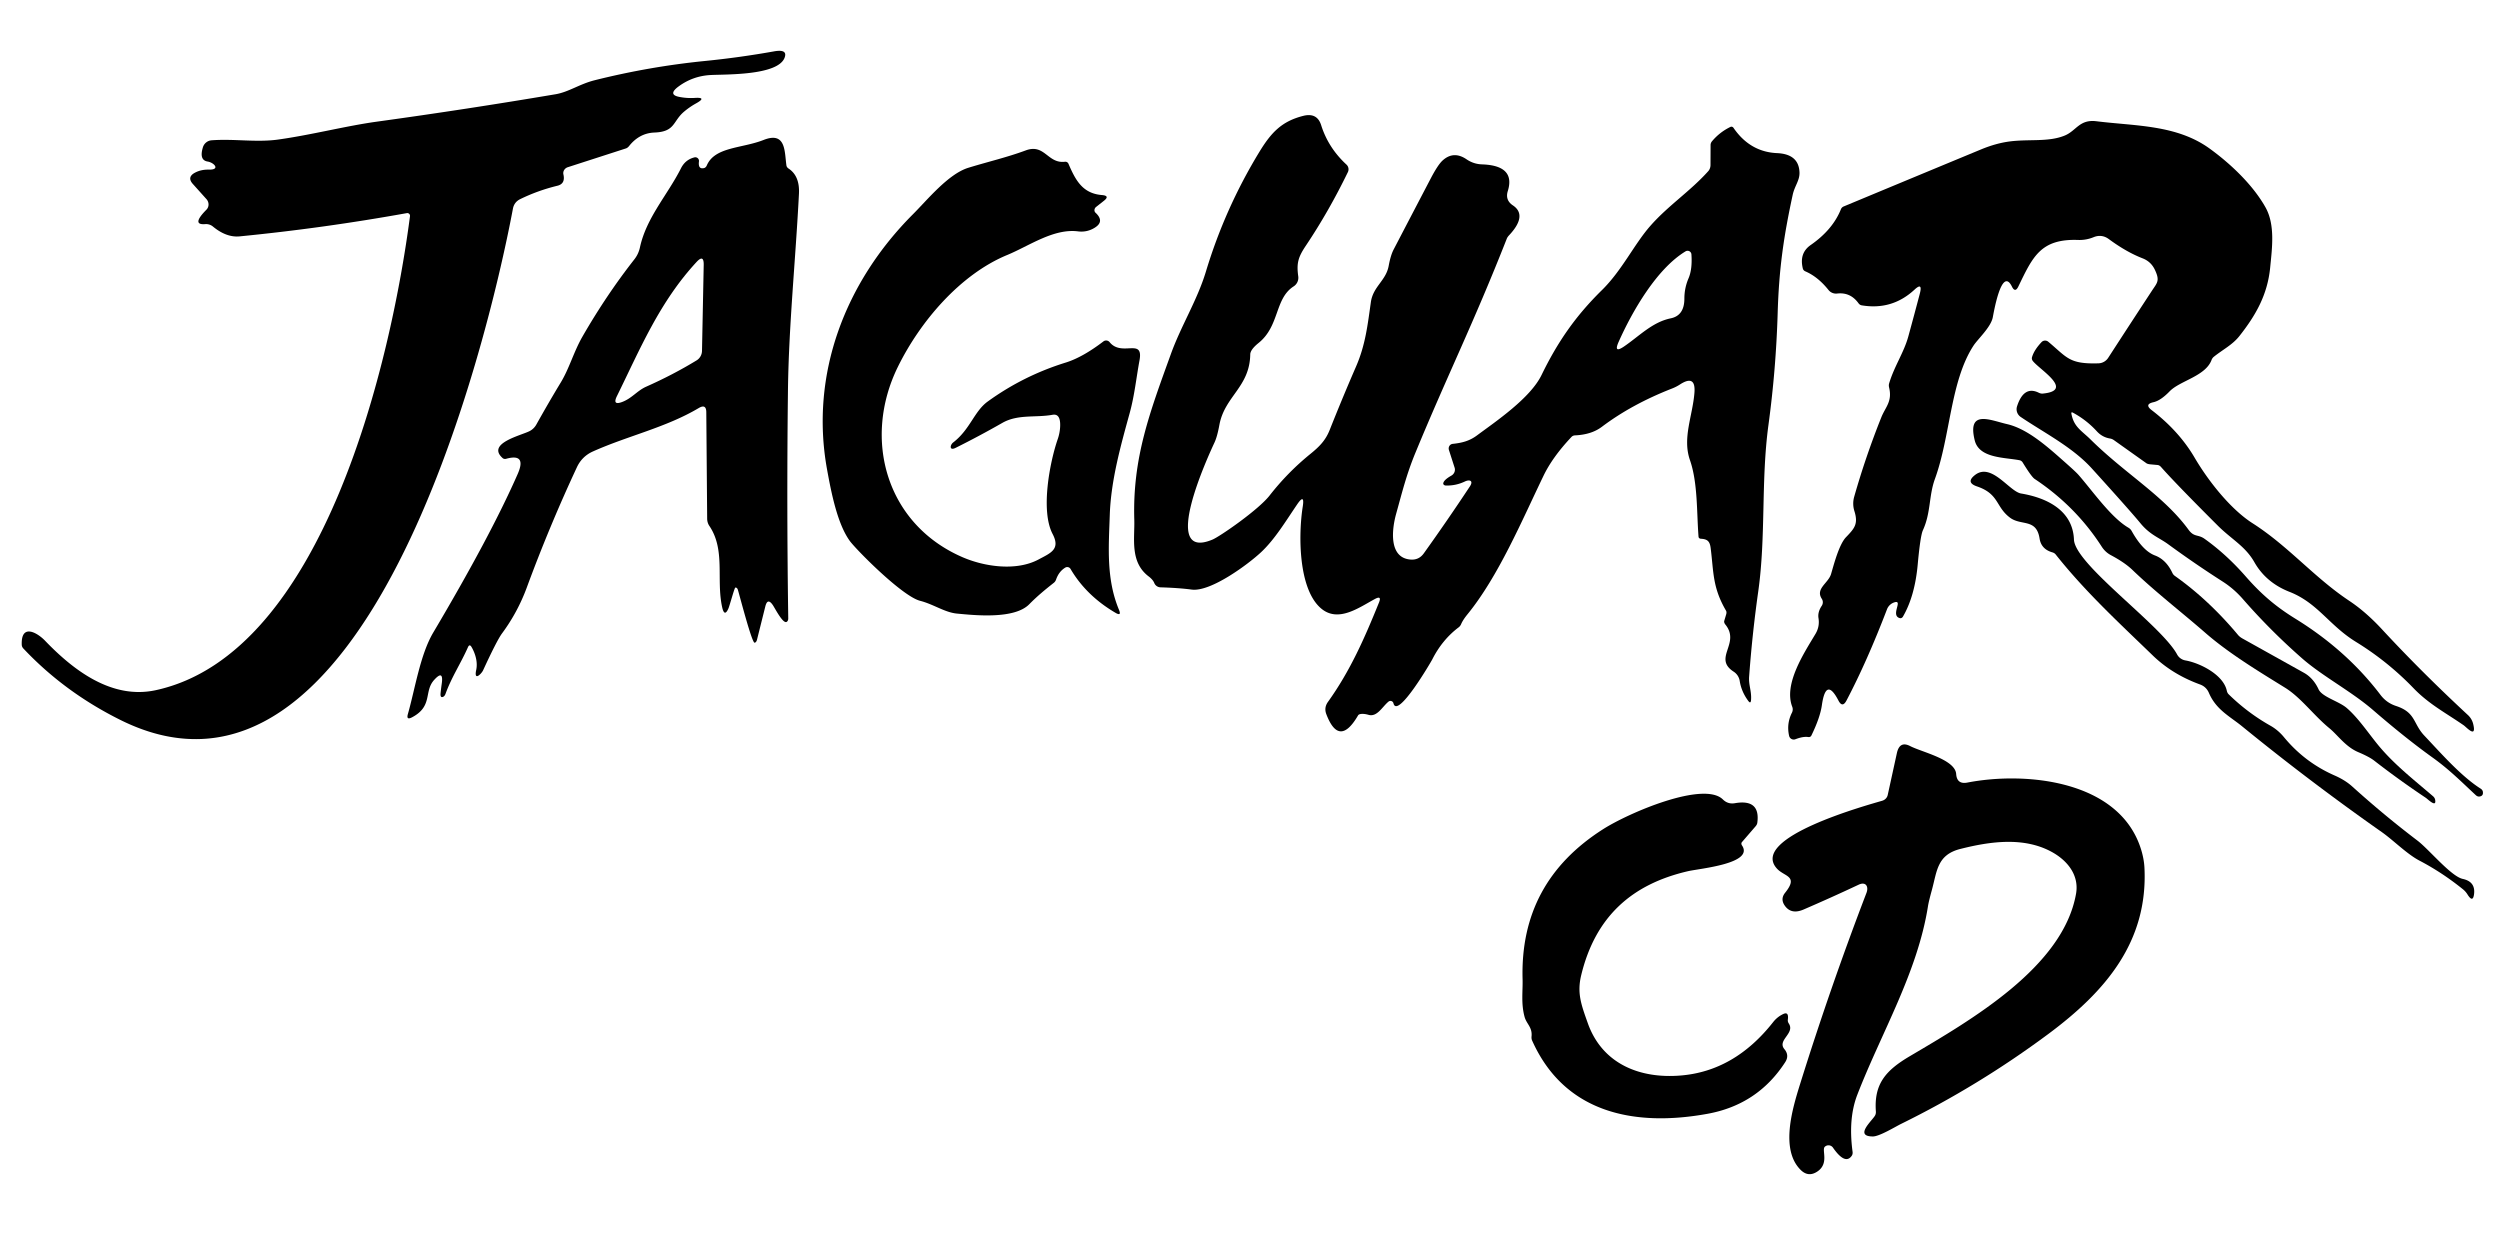 <?xml version="1.0" encoding="UTF-8" standalone="no"?>
<!DOCTYPE svg PUBLIC "-//W3C//DTD SVG 1.1//EN" "http://www.w3.org/Graphics/SVG/1.1/DTD/svg11.dtd">
<svg xmlns="http://www.w3.org/2000/svg" version="1.1" viewBox="0 0 600 300">
<path fill="#000000" d="
  M 136.27 40.13
  A 1.55 1.44 -15.7 0 0 135.22 41.86
  Q 135.73 44.11 133.77 44.58
  Q 129.11 45.71 124.85 47.79
  Q 123.40 48.50 123.10 50.09
  C 116.73 83.98 87.58 201.92 28.94 172.81
  Q 15.46 166.12 5.59 155.62
  A 1.42 1.31 24.3 0 1 5.22 154.75
  C 5.03 149.54 8.96 151.84 10.81 153.77
  C 17.64 160.88 26.84 167.94 37.40 165.64
  C 77.97 156.81 94.00 85.67 98.40 51.87
  A 0.65 0.65 88.4 0 0 97.64 51.15
  Q 77.59 54.76 57.52 56.73
  Q 54.33 57.04 51.09 54.36
  A 2.59 2.58 -27.6 0 0 49.26 53.79
  Q 45.83 54.07 49.55 50.32
  A 1.89 1.80 46.3 0 0 49.55 47.79
  L 46.30 44.17
  Q 44.78 42.49 46.84 41.42
  Q 48.28 40.67 50.10 40.71
  C 52.97 40.78 51.40 39.02 49.83 38.77
  Q 47.75 38.44 48.70 35.34
  A 2.38 2.37 -83.5 0 1 50.79 33.67
  C 56.16 33.27 61.50 34.22 66.70 33.50
  C 74.72 32.39 83.06 30.21 90.50 29.19
  Q 111.96 26.23 133.33 22.62
  C 136.51 22.08 139.05 20.18 142.75 19.25
  Q 155.83 15.97 169.24 14.63
  Q 177.54 13.80 185.76 12.33
  Q 189.11 11.73 188.30 13.86
  C 186.65 18.18 174.04 17.81 170.49 18.01
  Q 166.30 18.25 162.94 20.69
  Q 160.18 22.69 163.00 23.25
  Q 164.86 23.62 166.75 23.50
  Q 169.77 23.31 167.06 24.81
  Q 165.53 25.66 164.21 26.77
  C 161.41 29.11 162.11 31.62 157.06 31.81
  Q 153.45 31.95 150.99 35.04
  A 1.88 1.17 -69.3 0 1 150.23 35.62
  L 136.27 40.13
  Z"
/>
<path fill="#000000" d="
  M 312.66 121.58
  Q 313.17 118.33 311.32 121.05
  C 308.60 125.04 306.00 129.39 302.68 132.51
  C 299.70 135.31 290.62 142.11 286.00 141.50
  Q 282.89 141.09 278.52 140.96
  A 1.66 1.66 79.6 0 1 277.03 139.93
  Q 276.70 139.12 275.69 138.35
  C 271.13 134.90 272.36 129.27 272.23 124.74
  C 271.79 109.91 275.89 99.15 281.01 84.97
  C 283.49 78.11 287.34 72.06 289.42 65.17
  Q 293.99 50.03 302.21 36.52
  C 305.09 31.78 307.62 29.12 312.77 27.81
  Q 316.11 26.96 317.08 30.05
  Q 318.79 35.48 323.16 39.51
  A 1.54 1.54 34.7 0 1 323.49 41.31
  Q 318.91 50.74 313.40 58.97
  C 311.56 61.72 311.14 63.15 311.58 66.32
  A 2.46 2.46 -20.2 0 1 310.46 68.74
  C 305.90 71.68 307.13 78.24 302.06 82.31
  Q 300.08 83.91 300.06 85.06
  C 299.93 92.92 293.91 95.10 292.65 101.99
  Q 292.14 104.77 291.49 106.18
  C 290.04 109.30 278.20 134.86 291.00 129.50
  C 292.79 128.75 301.98 122.40 304.69 118.94
  Q 309.01 113.40 314.46 108.97
  C 316.53 107.29 318.10 105.79 319.13 103.18
  Q 322.17 95.52 325.45 87.97
  C 327.72 82.76 328.23 77.97 329.01 72.50
  C 329.54 68.77 332.63 67.36 333.28 63.83
  Q 333.75 61.27 334.47 59.89
  Q 338.91 51.37 343.36 42.86
  Q 345.07 39.59 346.19 38.55
  Q 348.84 36.10 351.98 38.24
  Q 353.65 39.38 355.68 39.45
  Q 363.78 39.72 361.87 45.86
  Q 361.20 48.03 363.09 49.29
  C 366.36 51.46 363.79 54.76 362.17 56.48
  Q 361.78 56.90 361.63 57.28
  C 353.54 77.84 347.46 89.86 339.69 108.69
  C 337.53 113.92 336.48 118.27 335.07 123.33
  C 334.08 126.89 333.19 133.84 338.49 134.29
  Q 340.52 134.47 341.71 132.81
  Q 347.41 124.85 352.77 116.74
  C 353.70 115.33 352.67 115.04 351.59 115.55
  Q 349.42 116.59 347.01 116.53
  A 0.64 0.46 3.1 0 1 346.38 116.02
  Q 346.46 115.21 348.34 114.14
  A 1.65 1.59 -23.8 0 0 349.11 112.25
  L 347.74 107.99
  A 1.13 1.08 77.9 0 1 348.64 106.53
  C 350.80 106.30 352.61 105.88 354.46 104.51
  C 359.04 101.11 367.27 95.57 369.98 89.99
  C 373.83 82.07 378.12 75.86 384.49 69.60
  C 389.32 64.84 392.26 58.53 396.11 54.18
  C 400.44 49.27 405.73 45.84 409.98 41.08
  A 2.31 2.11 68.1 0 0 410.52 39.63
  L 410.54 34.81
  A 1.46 1.34 -27.2 0 1 410.87 33.92
  Q 412.71 31.72 415.30 30.46
  A 0.60 0.57 59.7 0 1 416.03 30.67
  Q 419.99 36.46 426.50 36.75
  Q 431.74 36.98 431.88 41.41
  C 431.94 43.31 430.71 44.63 430.25 46.75
  C 428.12 56.60 426.96 64.33 426.64 75.18
  Q 426.24 88.64 424.43 101.98
  C 422.61 115.39 423.85 128.67 421.98 141.94
  Q 420.54 152.13 419.79 162.40
  C 419.64 164.40 420.41 165.88 420.25 168.00
  Q 420.17 169.02 419.57 168.20
  Q 417.93 165.98 417.53 163.42
  A 3.27 3.26 12.0 0 0 416.08 161.20
  C 411.01 157.92 417.80 154.46 414.08 149.88
  A 1.13 0.74 40.2 0 1 413.82 149.00
  L 414.28 147.46
  A 1.25 0.76 -60.8 0 0 414.25 146.57
  C 410.97 140.96 411.29 137.27 410.56 131.55
  C 410.36 129.91 409.79 129.38 408.19 129.30
  A 0.57 0.51 -0.4 0 1 407.65 128.82
  C 407.19 123.00 407.49 115.86 405.58 110.40
  C 403.75 105.13 406.21 99.85 406.66 94.32
  Q 407.04 89.77 403.18 92.28
  Q 402.30 92.85 401.33 93.23
  Q 391.62 97.02 384.44 102.44
  Q 381.94 104.32 378.00 104.49
  A 1.26 1.16 18.8 0 0 377.16 104.86
  Q 372.61 109.68 370.44 114.19
  C 365.30 124.84 359.64 138.30 352.19 147.44
  Q 351.09 148.79 350.67 149.79
  A 2.06 1.61 89.3 0 1 350.09 150.55
  Q 346.14 153.53 343.75 158.25
  C 343.46 158.83 335.38 172.67 334.43 168.79
  A 0.74 0.74 63.6 0 0 333.24 168.39
  C 331.74 169.62 330.50 172.16 328.44 171.56
  A 2.55 0.97 17.9 0 0 325.94 171.69
  Q 321.40 179.49 318.32 171.41
  Q 317.72 169.84 318.70 168.47
  C 324.09 160.95 327.50 153.14 330.96 144.60
  Q 331.66 142.86 330.01 143.74
  C 326.25 145.75 321.26 149.49 317.14 146.09
  C 311.61 141.53 311.57 128.47 312.66 121.58
  Z
  M 404.54 60.32
  C 397.58 64.52 391.70 74.79 388.46 82.08
  Q 387.21 84.90 389.76 83.16
  C 393.42 80.67 396.56 77.30 400.98 76.40
  Q 404.25 75.72 404.25 71.68
  Q 404.25 69.12 405.26 66.77
  Q 406.19 64.58 405.94 61.04
  A 0.93 0.92 -17.6 0 0 404.54 60.32
  Z"
/>
<path fill="#000000" d="
  M 491.59 82.02
  C 496.16 85.85 496.59 87.41 503.63 87.20
  A 2.90 2.86 -74.0 0 0 505.96 85.89
  Q 510.91 78.24 516.40 69.87
  C 517.73 67.84 518.44 67.42 517.16 64.73
  Q 516.23 62.77 514.20 61.99
  Q 510.32 60.48 506.13 57.39
  Q 504.42 56.13 502.45 56.93
  Q 500.67 57.66 498.76 57.59
  C 489.72 57.27 487.84 61.67 484.40 68.77
  Q 483.63 70.35 482.86 68.78
  C 480.34 63.66 478.42 75.49 478.25 76.25
  C 477.72 78.63 474.68 81.36 473.63 82.97
  C 468.07 91.52 468.12 104.65 464.38 114.95
  C 462.89 119.05 463.44 123.00 461.50 127.25
  Q 460.88 128.60 460.25 135.50
  Q 459.56 143.08 456.70 148.00
  A 0.72 0.63 -66.2 0 1 455.95 148.35
  C 453.66 147.72 456.74 144.01 454.77 144.53
  A 2.80 2.79 2.9 0 0 452.88 146.23
  Q 448.08 158.76 443.16 168.12
  Q 442.18 169.98 441.22 168.12
  Q 438.23 162.36 437.25 169.25
  Q 436.83 172.22 434.72 176.55
  A 0.71 0.63 15.8 0 1 434.01 176.89
  Q 432.76 176.70 430.89 177.42
  A 1.13 1.13 -16.6 0 1 429.39 176.61
  Q 428.73 173.69 430.06 171.06
  A 1.76 1.75 -42.1 0 0 430.14 169.63
  C 428.03 164.17 432.96 156.76 435.72 152.13
  Q 436.76 150.38 436.44 148.36
  Q 436.20 146.92 437.22 145.39
  A 1.53 1.52 -44.8 0 0 437.23 143.71
  C 435.64 141.29 438.79 139.97 439.45 137.78
  C 440.08 135.66 441.35 130.67 443.06 128.91
  C 445.08 126.82 446.02 125.75 445.06 122.68
  Q 444.52 120.95 445.01 119.21
  Q 447.77 109.52 451.52 100.15
  C 452.52 97.66 454.20 96.35 453.38 92.98
  A 2.02 1.55 53.1 0 1 453.39 92.03
  C 454.60 87.94 456.94 84.61 458.00 80.74
  Q 459.40 75.63 460.75 70.50
  Q 461.50 67.64 459.50 69.50
  Q 454.11 74.51 446.80 73.28
  A 1.27 1.10 74.3 0 1 446.04 72.78
  Q 444.09 70.08 440.91 70.45
  A 2.30 2.30 67.1 0 1 438.85 69.61
  Q 436.30 66.42 433.27 65.12
  A 1.04 0.97 5.5 0 1 432.68 64.45
  Q 431.77 60.75 434.56 58.81
  Q 439.84 55.15 441.82 50.22
  A 1.23 1.17 -89.4 0 1 442.46 49.56
  Q 458.97 42.69 475.50 35.84
  Q 478.99 34.40 482.23 33.96
  C 486.94 33.33 491.60 34.15 495.54 32.53
  C 498.34 31.38 499.05 28.59 503.15 29.10
  C 512.41 30.26 522.33 29.91 530.26 35.62
  C 535.11 39.12 540.58 44.20 543.70 49.73
  C 546.09 53.95 545.29 59.60 544.84 64.22
  C 544.20 70.75 541.38 75.68 537.45 80.66
  C 535.77 82.78 533.47 83.90 531.33 85.62
  A 1.87 1.68 83.8 0 0 530.77 86.40
  C 529.31 90.31 523.16 91.37 520.69 93.94
  Q 518.55 96.15 516.83 96.53
  Q 514.57 97.03 516.40 98.43
  Q 522.95 103.44 526.69 109.81
  C 530.10 115.62 535.42 122.26 540.60 125.57
  C 549.26 131.10 555.32 138.54 563.81 144.19
  Q 567.80 146.84 571.70 151.06
  Q 581.13 161.25 592.29 171.60
  A 4.31 4.28 14.5 0 1 593.56 173.74
  C 594.46 177.38 591.95 174.53 591.30 174.08
  C 587.03 171.12 582.97 169.03 579.24 165.16
  Q 573.05 158.74 565.44 154.06
  C 558.94 150.06 556.29 144.71 549.45 142.03
  Q 543.84 139.82 541.06 134.94
  C 538.88 131.09 535.60 129.46 532.31 126.19
  Q 522.17 116.07 518.64 112.07
  A 1.42 0.95 63.7 0 0 517.83 111.60
  L 516.06 111.44
  A 1.78 0.62 -3.3 0 1 515.14 111.18
  L 507.32 105.62
  Q 506.90 105.33 506.44 105.25
  Q 504.55 104.95 503.24 103.51
  Q 500.75 100.79 497.50 99.04
  Q 497.04 98.80 497.14 99.31
  C 497.71 102.47 499.62 103.39 501.69 105.43
  C 510.05 113.71 519.26 118.94 525.25 127.14
  C 526.60 128.99 527.52 128.19 529.10 129.32
  Q 534.31 133.03 538.94 138.31
  C 542.47 142.34 545.88 145.40 550.91 148.50
  Q 563.22 156.10 571.34 166.80
  Q 572.78 168.69 575.04 169.43
  C 579.82 170.99 579.10 173.65 581.83 176.54
  C 585.69 180.62 590.62 186.27 595.32 189.25
  A 1.27 0.84 18.9 0 1 595.88 189.98
  Q 596.07 191.03 595.06 191.17
  A 1.21 0.90 57.3 0 1 594.19 190.84
  C 590.76 187.65 587.83 184.69 583.87 181.85
  Q 577.37 177.19 569.56 170.44
  C 564.36 165.94 557.41 162.30 552.54 158.04
  Q 544.93 151.38 538.28 143.76
  Q 536.13 141.30 533.48 139.60
  Q 526.79 135.32 520.38 130.63
  C 518.15 129.00 516.01 128.39 513.69 125.56
  Q 511.18 122.51 502.03 112.42
  C 497.40 107.31 490.60 103.87 484.97 100.07
  A 2.25 2.24 26.1 0 1 484.09 97.52
  Q 485.72 92.48 489.31 94.26
  A 1.99 1.45 47.9 0 0 490.26 94.46
  C 498.01 93.72 489.36 88.63 487.85 86.60
  A 1.03 0.99 36.2 0 1 487.69 85.70
  Q 488.20 83.99 489.97 82.11
  A 1.19 1.18 41.5 0 1 491.59 82.02
  Z"
/>
<path fill="#000000" d="
  M 112.30 155.35
  C 110.56 159.28 108.42 162.42 106.92 166.53
  A 1.29 0.84 -83.4 0 1 106.32 167.25
  Q 105.62 167.53 105.74 166.35
  Q 105.85 165.25 106.01 164.15
  Q 106.53 160.60 104.19 163.19
  C 101.67 165.97 103.96 169.50 98.86 172.17
  Q 97.46 172.90 97.89 171.38
  C 99.64 165.23 100.85 157.09 104.00 151.78
  Q 117.74 128.59 124.25 113.75
  Q 126.45 108.73 121.48 110.11
  A 0.96 0.85 -29.5 0 1 120.62 109.93
  C 116.66 106.38 125.18 104.49 127.15 103.44
  A 3.91 3.82 -88.8 0 0 128.71 101.91
  Q 131.81 96.37 134.60 91.77
  C 136.64 88.40 137.71 84.40 139.78 80.80
  Q 145.55 70.78 152.22 62.28
  Q 153.23 61.00 153.58 59.40
  C 155.13 52.22 160.22 46.77 163.44 40.38
  Q 164.48 38.31 166.67 37.77
  A 0.88 0.88 86.8 0 1 167.75 38.74
  Q 167.50 40.69 168.97 40.34
  A 1.10 0.83 -80.2 0 0 169.62 39.73
  C 171.54 35.21 178.03 35.65 183.24 33.60
  C 188.67 31.45 188.27 36.41 188.74 39.70
  A 1.16 1.01 14.7 0 0 189.24 40.44
  Q 191.97 42.22 191.75 46.50
  C 190.95 62.25 189.29 78.33 189.11 93.75
  Q 188.78 121.09 189.18 148.43
  A 1.00 0.74 78.4 0 1 188.80 149.25
  C 187.92 149.79 185.98 145.96 185.49 145.24
  Q 184.22 143.37 183.68 145.53
  L 181.67 153.57
  A 0.88 0.50 -79.6 0 1 181.10 154.25
  C 180.44 154.28 177.51 142.91 177.08 141.52
  A 0.64 0.42 71.8 0 0 176.47 141.03
  C 176.25 141.11 175.11 145.40 174.81 146.06
  Q 173.86 148.19 173.31 145.69
  C 171.86 139.07 174.15 131.97 170.24 126.21
  A 3.31 2.88 -65.7 0 1 169.72 124.48
  L 169.51 98.91
  Q 169.49 96.87 167.70 97.93
  C 159.81 102.62 150.69 104.59 142.32 108.34
  Q 139.68 109.52 138.46 112.13
  Q 131.85 126.30 126.44 140.98
  Q 124.25 146.92 120.50 152.00
  Q 119.26 153.67 115.93 160.90
  C 115.60 161.63 113.68 163.65 114.29 160.79
  C 114.69 158.94 114.11 156.91 113.18 155.30
  Q 112.69 154.46 112.30 155.35
  Z
  M 167.16 62.89
  C 158.26 72.52 153.63 83.76 148.06 95.07
  Q 146.92 97.39 149.33 96.47
  C 151.68 95.58 152.89 93.79 155.07 92.81
  Q 161.53 89.94 167.17 86.50
  A 2.76 2.70 75.4 0 0 168.48 84.21
  L 168.89 63.59
  Q 168.94 60.95 167.16 62.89
  Z"
/>
<path fill="#000000" d="
  M 255.66 136.23
  Q 254.13 137.16 253.46 139.09
  A 1.80 1.50 84.8 0 1 252.92 139.87
  C 250.78 141.56 248.94 143.07 247.02 145.02
  C 243.42 148.68 233.89 147.66 229.66 147.26
  C 226.74 146.98 224.10 145.04 220.81 144.19
  C 216.47 143.06 205.40 131.83 203.94 129.81
  C 200.97 125.70 199.51 118.28 198.49 112.65
  C 194.33 89.71 202.91 67.62 219.14 51.39
  C 222.66 47.86 227.61 41.75 232.39 40.27
  C 236.99 38.85 241.64 37.78 246.17 36.10
  C 250.75 34.40 251.40 39.33 255.60 38.82
  A 0.81 0.80 74.7 0 1 256.43 39.30
  C 258.11 43.20 259.78 46.43 264.45 46.81
  Q 266.47 46.98 264.95 48.18
  L 263.07 49.66
  A 0.97 0.87 -42.1 0 0 262.92 51.05
  Q 265.17 53.13 262.77 54.63
  Q 260.91 55.80 258.73 55.53
  C 252.86 54.79 247.02 59.01 241.75 61.19
  C 230.37 65.89 220.78 77.25 215.47 88.08
  C 206.97 105.42 212.69 125.80 231.01 133.73
  C 236.30 136.02 243.92 137.13 249.26 134.27
  C 252.15 132.72 254.56 131.85 252.63 128.16
  C 249.67 122.51 251.99 110.75 253.87 105.35
  Q 254.34 103.97 254.43 102.51
  Q 254.62 99.18 252.60 99.55
  C 248.55 100.29 244.30 99.36 240.57 101.49
  Q 235.04 104.65 229.34 107.49
  C 227.80 108.26 227.98 106.79 228.77 106.19
  C 232.86 103.03 233.79 98.72 237.06 96.36
  Q 245.63 90.16 255.76 87.02
  Q 259.82 85.76 264.82 81.94
  A 1.08 1.08 51.8 0 1 266.31 82.12
  C 269.23 85.73 274.50 80.95 273.48 86.50
  C 272.69 90.78 272.29 94.89 271.14 99.08
  C 268.97 106.96 266.64 115.26 266.35 123.49
  C 266.09 131.27 265.46 138.92 268.55 146.34
  Q 269.23 147.96 267.71 147.07
  Q 260.69 142.95 256.93 136.55
  A 0.92 0.91 -30.8 0 0 255.66 136.23
  Z"
/>
<path fill="#000000" d="
  M 570.95 179.05
  C 574.78 183.63 579.39 187.19 583.94 191.11
  A 1.58 1.29 19.6 0 1 584.43 191.92
  C 584.82 193.97 582.70 191.82 582.20 191.48
  Q 575.83 187.23 569.79 182.54
  Q 568.60 181.62 565.99 180.52
  C 562.91 179.21 561.07 176.43 559.06 174.78
  C 555.27 171.68 552.24 167.42 548.40 165.04
  C 541.98 161.07 534.91 156.79 529.29 151.89
  C 523.47 146.82 517.31 142.09 511.75 136.75
  Q 509.93 135.01 506.65 133.26
  Q 505.26 132.52 504.41 131.19
  Q 498.17 121.49 488.31 114.94
  Q 487.55 114.43 485.44 110.99
  A 1.16 1.12 79.7 0 0 484.70 110.46
  C 481.10 109.75 474.99 110.02 473.93 105.67
  C 472.09 98.18 477.70 100.87 481.66 101.78
  C 486.66 102.92 491.53 107.35 495.31 110.69
  Q 498.19 113.23 498.81 113.94
  C 502.13 117.71 506.62 124.21 510.84 126.66
  A 2.10 2.03 1.7 0 1 511.60 127.44
  Q 514.26 132.21 517.19 133.31
  Q 519.87 134.32 521.36 137.48
  Q 521.58 137.95 521.97 138.22
  Q 530.09 143.97 537.11 152.37
  Q 537.54 152.89 538.30 153.30
  L 552.93 161.46
  Q 555.20 162.73 556.46 165.44
  C 557.30 167.26 561.28 168.29 563.17 169.88
  C 566.04 172.33 568.51 176.12 570.95 179.05
  Z"
/>
<path fill="#000000" d="
  M 474.03 113.98
  C 477.98 110.95 482.25 117.97 485.06 118.44
  C 491.18 119.46 497.47 122.46 497.75 129.50
  C 497.98 135.47 518.71 150.04 522.50 157.06
  A 2.82 2.79 -8.8 0 0 524.49 158.50
  C 527.95 159.10 533.60 161.91 534.43 165.76
  A 1.82 1.24 -82.1 0 0 534.85 166.60
  Q 539.37 171.04 544.87 174.15
  Q 546.74 175.20 548.16 176.93
  Q 553.15 182.98 560.34 186.13
  Q 562.86 187.24 564.55 188.77
  Q 572.11 195.60 580.22 201.77
  C 582.95 203.85 588.25 210.33 591.06 210.94
  Q 594.23 211.62 593.75 214.75
  Q 593.45 216.69 592.18 214.64
  Q 591.73 213.92 591.06 213.39
  Q 586.07 209.37 580.69 206.56
  C 577.65 204.97 574.42 201.66 571.60 199.68
  Q 554.41 187.61 538.13 174.34
  C 535.14 171.90 531.88 170.36 530.14 166.30
  Q 529.51 164.82 528.00 164.27
  Q 521.31 161.83 516.61 157.26
  C 508.46 149.37 500.47 142.03 493.37 133.08
  A 1.61 1.37 -7.4 0 0 492.58 132.57
  Q 489.90 131.81 489.50 129.25
  C 488.74 124.36 485.10 126.26 482.40 124.24
  C 478.93 121.65 479.83 118.56 474.48 116.74
  Q 471.68 115.79 474.03 113.98
  Z"
/>
<path fill="#000000" d="
  M 437.96 275.22
  C 437.14 275.97 439.05 279.20 436.20 281.14
  Q 434.01 282.63 432.14 280.76
  C 427.21 275.85 430.20 266.02 432.01 260.21
  Q 439.26 236.99 447.96 214.27
  C 448.52 212.78 447.81 211.51 446.07 212.33
  Q 439.52 215.41 432.87 218.28
  Q 429.86 219.58 428.31 217.30
  Q 427.25 215.74 428.43 214.26
  C 431.72 210.16 428.26 210.45 426.46 208.46
  C 419.70 201.00 448.15 193.24 451.73 192.18
  A 1.92 1.81 -2.9 0 0 453.05 190.81
  L 455.25 180.75
  Q 455.91 177.75 458.44 179.06
  C 461.26 180.52 469.24 182.26 469.48 185.76
  Q 469.66 188.30 472.16 187.82
  C 486.19 185.10 508.65 187.23 513.84 203.81
  Q 514.56 206.11 514.67 208.28
  C 515.54 226.05 505.30 237.97 491.62 248.14
  Q 474.90 260.57 456.21 269.76
  C 454.93 270.39 451.07 272.75 449.50 272.75
  C 444.89 272.75 449.39 268.90 450.02 267.71
  A 1.87 1.49 62.6 0 0 450.21 266.75
  C 449.73 260.15 452.57 256.91 458.30 253.52
  C 473.07 244.80 495.15 232.12 498.25 214.50
  C 499.03 210.08 496.23 206.53 492.38 204.44
  C 485.70 200.80 477.63 201.94 470.50 203.74
  C 464.87 205.16 464.89 209.10 463.64 213.64
  Q 462.90 216.33 462.72 217.46
  C 460.20 233.44 451.52 247.84 445.75 262.75
  Q 443.54 268.47 444.62 276.44
  A 1.47 1.11 64.4 0 1 444.43 277.37
  Q 442.85 279.67 439.91 275.43
  A 1.30 1.30 -38.8 0 0 437.96 275.22
  Z"
/>
<path fill="#000000" d="
  M 418.07 202.89
  C 421.08 207.27 408.00 208.43 405.15 209.08
  C 391.61 212.20 382.90 220.01 379.50 234.00
  C 378.45 238.32 379.46 241.03 381.07 245.56
  C 384.53 255.31 393.52 258.95 403.40 258.12
  Q 416.32 257.05 425.56 245.30
  Q 426.54 244.05 427.97 243.37
  Q 429.36 242.71 429.08 244.75
  A 1.39 1.18 35.3 0 0 429.31 245.64
  C 430.88 248.03 426.44 249.62 428.26 251.80
  Q 429.50 253.29 428.45 254.92
  Q 421.86 265.12 409.81 267.31
  C 392.43 270.48 375.53 267.27 367.70 249.71
  Q 367.52 249.30 367.57 248.75
  C 367.80 246.54 366.36 245.75 365.90 244.05
  C 365.02 240.82 365.50 237.92 365.42 235.01
  C 364.98 219.38 371.46 207.46 384.75 199.00
  C 391.01 195.01 408.93 187.38 413.49 191.87
  Q 414.70 193.06 416.37 192.77
  Q 422.51 191.70 421.76 197.43
  A 1.75 1.32 -27.8 0 1 421.35 198.30
  L 418.06 202.11
  A 0.70 0.58 49.4 0 0 418.07 202.89
  Z"
/>
</svg>
